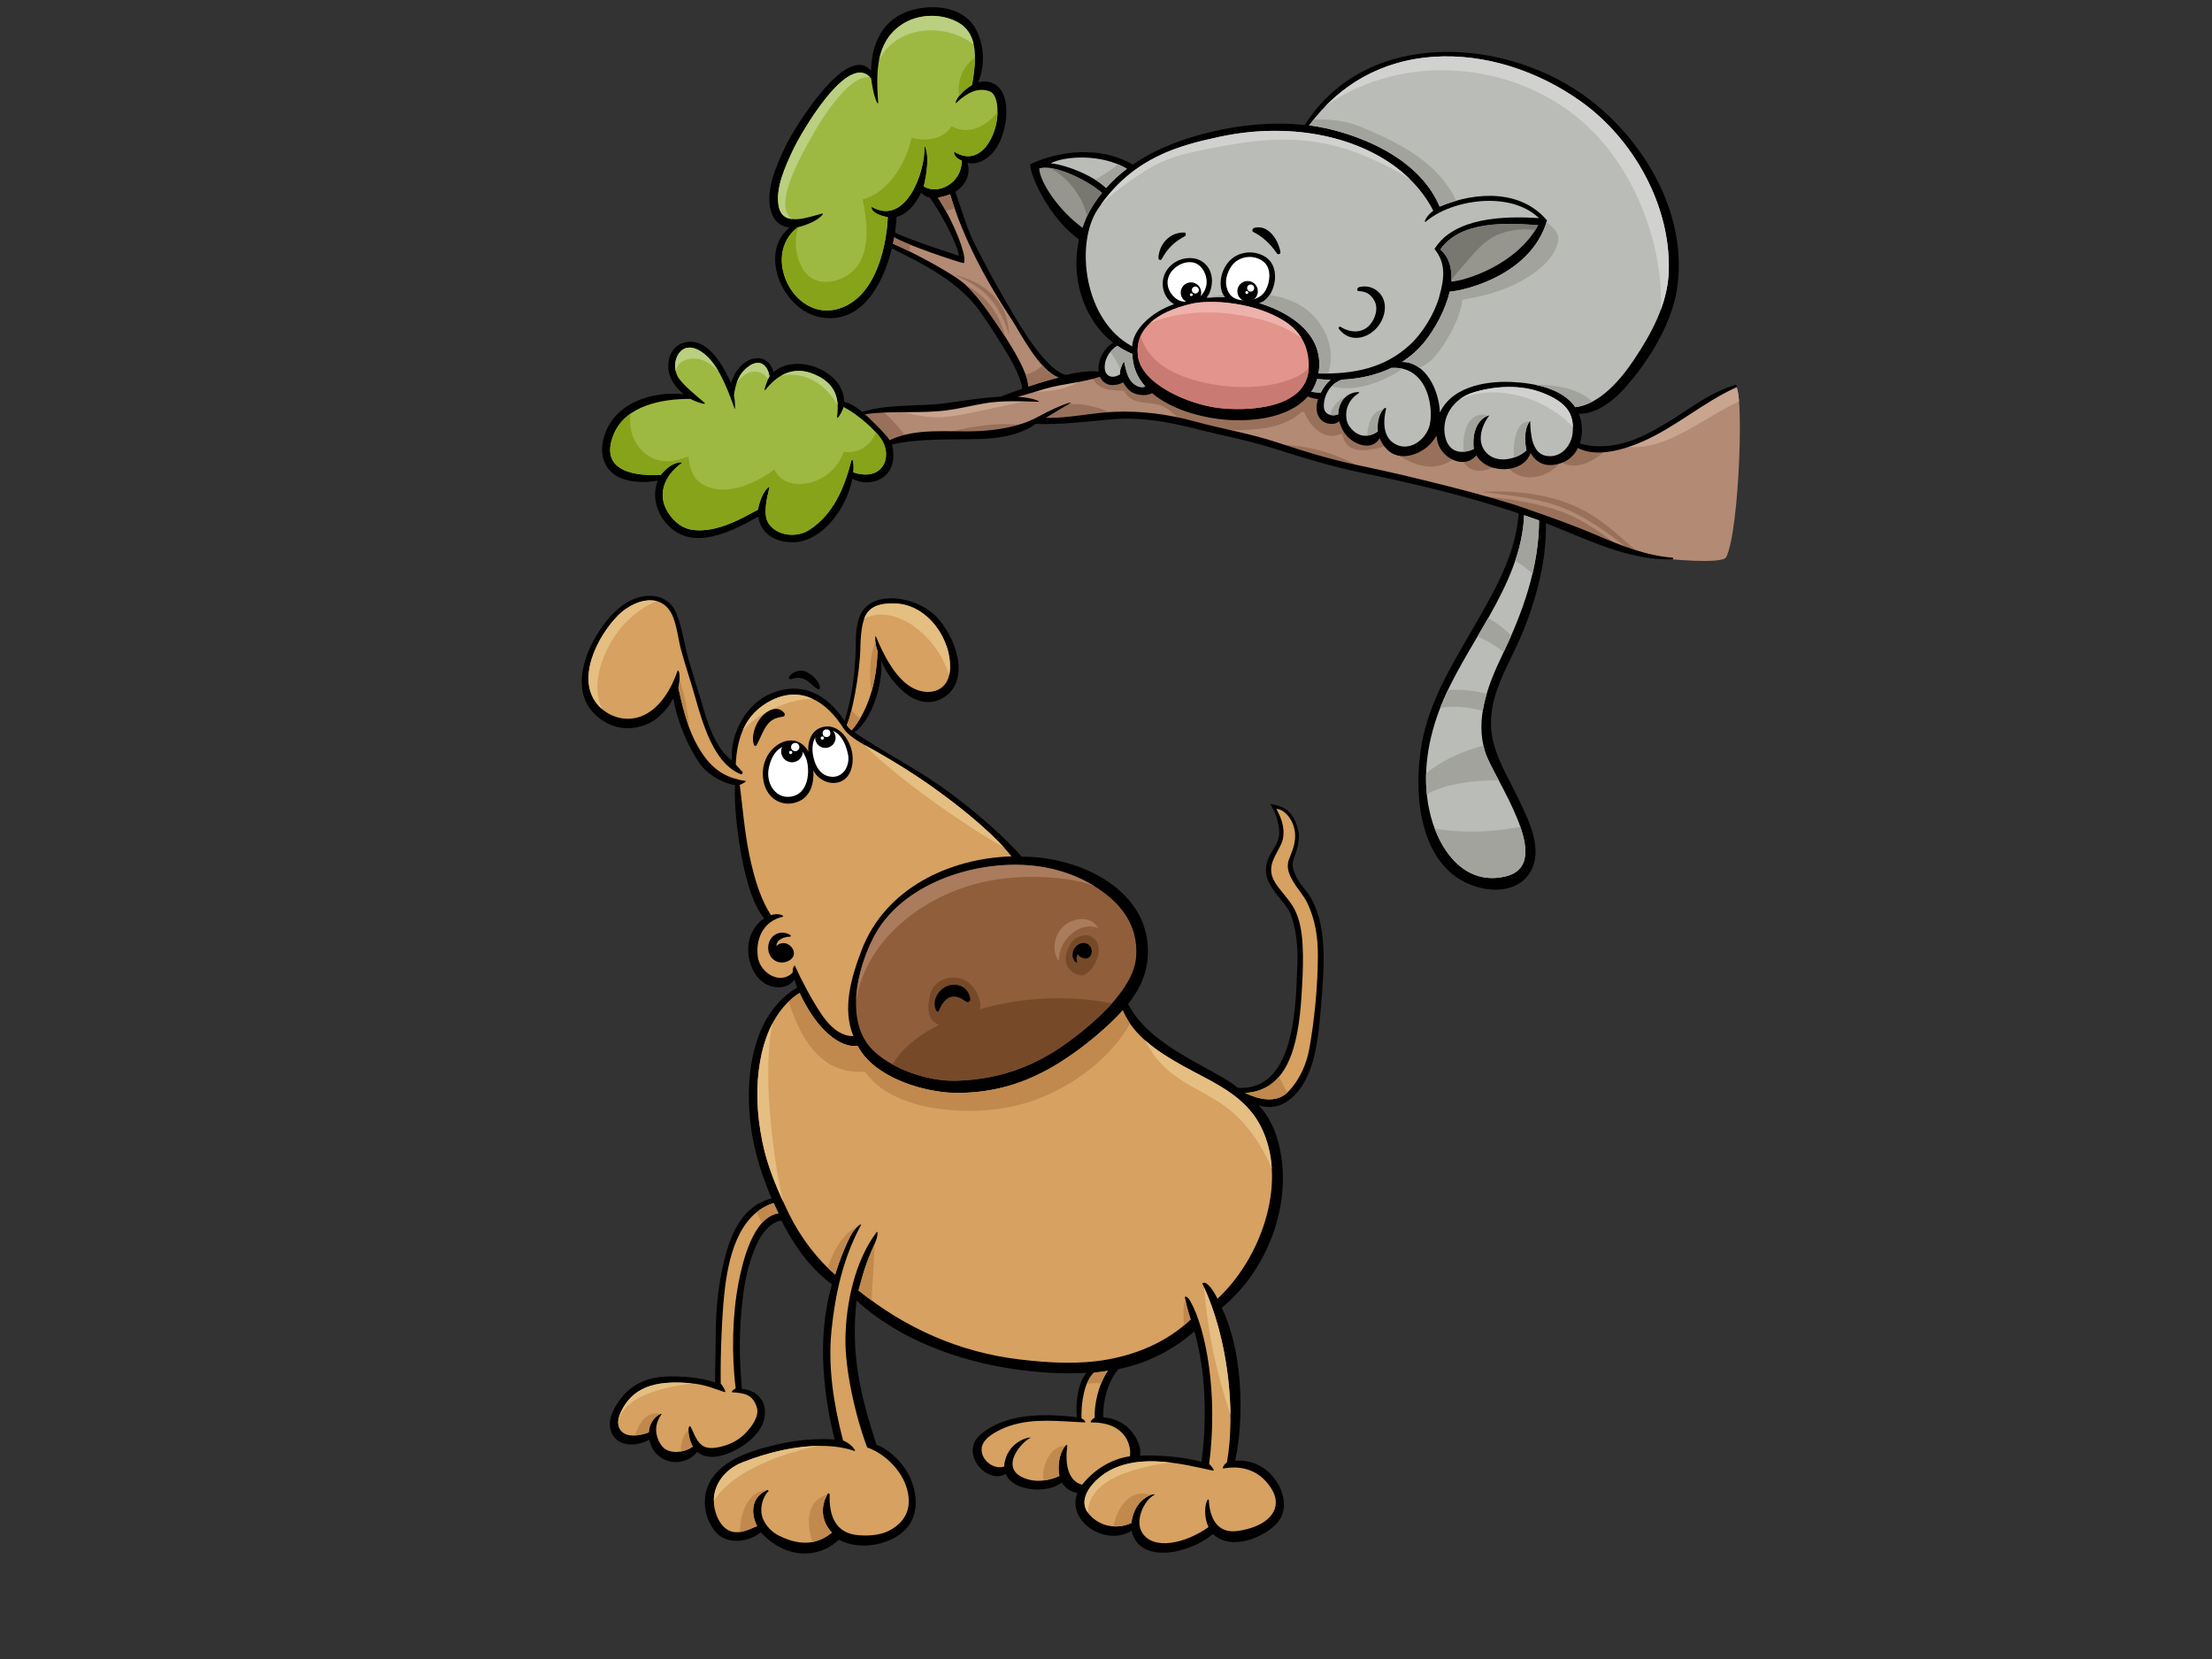 <?xml version="1.0" encoding="utf-8"?>
<!-- Generator: Adobe Illustrator 17.0.0, SVG Export Plug-In . SVG Version: 6.00 Build 0)  -->
<!DOCTYPE svg PUBLIC "-//W3C//DTD SVG 1.1//EN" "http://www.w3.org/Graphics/SVG/1.1/DTD/svg11.dtd">
<svg version="1.1" id="Layer_1" xmlns="http://www.w3.org/2000/svg" xmlns:xlink="http://www.w3.org/1999/xlink" x="0px" y="0px"
	 width="800px" height="600px" viewBox="0 0 800 600" enable-background="new 0 0 800 600" xml:space="preserve">
<rect x="0" y="0" width="800" height="600" fill="#333333" stroke="none"/>
<g>
	<path fill="#B38A73" d="M307.428,151.18c0.292-0.147,6.957-2.836,14.005-3.202c7.701-0.399,17.406-0.101,21.405-0.601
		c4.002-0.499,8.103-1.8,15.007-2.601c6.901-0.8,8.599-2.303,12.4-3.402c3.801-1.101,11.707-3.704,17.906-4.804
		c6.204-1.1,5.404-1.4,14.208-2c8.803-0.6,32.806-1.401,42.007-1.3c9.205,0.1,28.212,5.405,37.315,5.504
		c9.101,0.099,41.415,10.703,52.319,11.403c10.904,0.702,29.51,8.704,34.912,10.405c5.402,1.701,9.902,3.101,16.908,1.1
		c7-2,16.601-7.402,23.606-12.005c7-4.602,14.205-8.803,18.108-9.903c3.301-0.931,1.639,51.843-3.207,61.707
		c-1.372,2.792-22.677,0.594-24.344,0.308c-10.844-1.859-23.548-6.507-33.466-11.155c-9.526-4.466-17.97-7.129-31.605-10.848
		c-13.635-3.717-30.059-7.126-39.046-8.984c-8.986-1.86-37.187-10.847-49.582-13.636c-12.393-2.788-25.1-7.437-38.114-7.437
		c-13.014,0-32.847,2.169-32.847,2.169s-11.466,5.887-19.831,5.577c-8.368-0.31-15.806,0-22.621,0.31
		c-6.819,0.31-11.777,3.41-15.186,4.649C314.277,163.673,303.005,153.394,307.428,151.18z"/>
	<path fill="#C9A48F" d="M328.692,149.498c5.435,1.394,10.567,1.832,16.124,0.964c9.542-1.493,18.833-4.096,28.331-5.661
		c-2.915-0.859-6.688-0.684-9.366-0.772c-0.47-0.016-0.929-0.016-1.398-0.024c-1.239,0.293-2.699,0.558-4.537,0.77
		c-6.904,0.8-11.005,2.102-15.007,2.601c-3.643,0.456-12.013,0.25-19.297,0.511C325.283,148.445,327.007,149.066,328.692,149.498z"
		/>
	<path fill="#C9A48F" d="M628.956,145.177c-0.275-3.51-0.743-5.595-1.421-5.403c-3.903,1.1-11.109,5.302-18.108,9.903
		c-6.697,4.402-15.766,9.526-22.667,11.714C601.643,163.916,614.794,151.8,628.956,145.177z"/>
	<path fill="#C9A48F" d="M393.1,135.605c-1.247,0.247-2.591,0.549-4.949,0.966c-6.199,1.1-14.105,3.703-17.906,4.804
		c-0.387,0.111-0.751,0.23-1.105,0.348C377.699,141.775,387.15,141.747,393.1,135.605z"/>
	<path fill="#99715A" d="M318.638,148.241c-5.922,0.78-10.956,2.811-11.209,2.939c-4.423,2.214,6.849,12.493,10.258,11.254
		c2.539-0.923,5.941-2.875,10.326-3.94C325.353,154.689,322.241,151.225,318.638,148.241z"/>
	<path fill="#99715A" d="M384.648,146.707c-3.335,0.951-5.946,3.067-8.643,5.118c3.03-0.319,15.783-1.611,26.672-1.99
		c-1.845-0.927-3.74-1.73-5.702-2.337C393.037,146.286,388.706,145.555,384.648,146.707z"/>
	<path fill="#99715A" d="M568.913,160.581c-5.402-1.701-24.008-9.702-34.912-10.405c-10.904-0.7-43.218-11.304-52.319-11.403
		c-9.103-0.1-28.11-5.404-37.315-5.504c-9.202-0.1-33.204,0.7-42.007,1.3c-4.592,0.313-6.57,0.545-8.294,0.85
		c0.011,0.039,0.02,0.076,0.031,0.114c0.208,0.011,0.407,0.114,0.524,0.375c2.286,5.067,6.435,5.316,11.387,5.312
		c0.26,0,0.526,0.142,0.649,0.371c3.246,6.05,11.214,2.552,15.768,6.483c2.046,1.761,4.228,3.328,6.525,4.688
		c3.244,0.8,6.467,1.666,9.669,2.506c-0.183-0.53,0.198-1.23,0.858-0.983c5.031,1.881,11.186,1.326,16.458,0.725
		c5.501-0.626,10.483-2.225,14.737-5.881c0.455-0.389,1.041-0.209,1.252,0.331c1.878,4.787,7.085,9.999,12.606,7.575
		c0.404-0.177,1.005-0.073,1.102,0.447c1.384,7.449,10.183,5.386,15.659,3.879c-0.017-0.045-0.039-0.087-0.054-0.132
		c-0.323-0.915,1.128-1.304,1.446-0.399c1.268,3.602,6.93,6.24,10.424,7.269c5.26,1.551,9.924,0.245,14.063-3.254
		c0.436-0.369,1.072-0.235,1.253,0.331c2.289,7.035,9.757,5.747,14.613,2.226c0.167-0.123,0.389-0.13,0.59-0.065
		c0.277-0.063,0.585,0.019,0.774,0.334c4.549,7.458,14.658,5.787,19.717-0.151c0.224-0.263,0.628-0.264,0.906-0.118
		c5.148,2.66,11.354-0.376,16.061-4.821C576.565,162.977,572.996,161.867,568.913,160.581z"/>
	<path fill="#99715A" d="M353.435,154.2c-3.926,0.618-7.874,1.24-11.614,2.636c-0.58,0.218-1.161,0.438-1.739,0.659
		c4.793-0.157,9.9-0.225,15.412-0.02c5.05,0.188,11.216-1.882,15.323-3.553C365.103,153.044,359.245,153.285,353.435,154.2z"/>
	<path fill="#99715A" d="M575.298,186.048c-11.526-7.047-25.958-8.955-39.769-8.135c1.248,0.133,2.494,0.27,3.739,0.422
		c8.94,1.106,18.256,2.145,26.654,5.6c9.037,3.715,16.623,9.617,24.202,15.561c0.939,0.264,1.871,0.513,2.8,0.753
		C587.26,195.255,581.774,190.006,575.298,186.048z"/>
	<path fill="#99715A" d="M460.001,160.774c12.151,3.43,26.766,7.879,34.061,9.619c-1.364-0.856-2.742-1.686-4.155-2.459
		C480.573,162.834,470.426,160.729,460.001,160.774z"/>
	<path fill="#99715A" d="M563.264,184.54c-10.07-3.353-20.553-4.559-31.083-5.483c0.921,0.24,1.831,0.485,2.732,0.729
		c13.635,3.719,22.079,6.381,31.605,10.848c6.008,2.814,13.041,5.621,20.063,7.818C579.385,192.794,571.996,187.449,563.264,184.54z
		"/>
	<path d="M627.517,139.202c-9.946,3.123-16.399,8.796-25.258,14.062c-4.712,2.799-9.967,5.638-15.289,7.024
		c-4.916,1.281-10.74,1.651-15.597,0.082c1.146-3.422,0.995-7.406-0.362-10.709c3.25-0.059,5.835-0.825,9.289-2.981
		c4.223-2.634,7.583-6.447,10.662-10.298c6.998-8.746,13.668-20.286,15.478-31.45c4.228-26.069-10.56-52.507-30.831-68.39
		c-30.004-23.513-81.599-26.65-103.703,8.677c-13.046-1.408-26.753,0.255-39.703,4.01c-8.019,2.327-15.794,5.666-22.517,10.286
		c-14.424-8.306-31.152-3.133-37.15-0.043c0.277,4.626,6.817,19.213,17.703,27.148c-3.095,13.571,1.494,28.894,12.346,37.335
		c-3.488,2.137-5.7,6.354-5.234,10.433c-3.215-0.487-8.487,0.39-11.782,1.207c-8.434-2.016-19.245-22.314-22.791-28.333
		c-4.157-7.052-6.347-11.511-9.822-18.132c-3.001-5.713-5.033-12.843-7.428-19.769c3.737-2.401,5.638-6.303,4.361-10.468
		c0.535,0.122,1.103,0.197,1.744,0.186c2.387-0.037,4.5-1.151,6.255-2.711c3.951-3.504,5.676-9.478,6.041-14.564
		c0.295-4.122-0.567-9.898-4.887-11.729c-1.789-0.759-3.566-0.755-5.265-0.274c2.484-6.031,2.276-13.102-0.667-18.923
		c-3.691-7.295-12.403-9.074-19.78-7.996c-13.191,1.927-18.104,11.759-18.301,22.687c-8.823-10.475-27.948,21.147-30.666,26.79
		c-3.316,6.891-8.241,17.31-5.142,25.104c1.264,3.184,3.646,4.543,6.383,4.818c-11.467,9.151-2.563,29.85,10.963,32.428
		c14.765,2.812,22.765-11.523,26.002-24.885c11.802,5.943,24.327,12.061,32.147,23.207c3.449,4.914,6.624,10.019,9.745,15.143
		c3.226,5.283,5.343,10.778,5.237,12.458c-2.281,0.811-5.661,1.946-7.879,2.84c-6.629,0.301-13.324,1.467-19.663,2.32
		c-10.172,1.371-20.513,0.136-30.306,3.17c-1.966-1.633-4.08-2.997-6.581-3.693c0.079-11.058-17.295-17.972-25.526-10.655
		c-2.088-8.342-12.54-5.95-15.318,3.954c-2.888-6.379-8.051-15.568-15.359-14.945c-5.454,0.465-7.701,5.07-7.345,9.751
		c0.273,3.597,2.607,6.795,5.571,9.187c-11.996-1.229-26,3.449-29.115,16.44c-1.359,5.666,0.435,11.2,5.965,13.732
		c3.872,1.772,9.15,1.926,13.774,1.09c-2.109,5.178-0.778,11.643,3.845,16.311c9.13,9.218,22.884,2.079,32.467-3.278
		c0.725,5.389,5.321,9.302,12.511,9.256c10.633-0.073,19.533-12.367,21.532-23.028c5.983,3.601,17.357,0.28,14.333-12.337
		c10.518-2.323,21.179-1.645,31.902-1.98c5.516-0.172,13.937-1.014,20.042-5.461c9.165,0.324,17.949-0.779,27.061-1.626
		c10.646-0.99,20.659,0.823,30.925,3.427c9.604,2.437,19.245,4.214,28.702,7.244c10.442,3.352,20.739,6.444,31.491,8.677
		c19.294,4.007,37.9,8.403,56.527,14.638c-1.192,14.773-8.021,26.709-15.206,39.297c-6.916,12.103-14.633,24.187-18.42,37.735
		c-5.262,18.816-4.43,51.683,18.851,58.15c9.396,2.612,18.097-0.354,20.36-8.782c2.128-7.9-2.875-17.323-6.166-24.175
		c-4.87-10.149-10.616-18.22-9.221-30.093c0.94-8.009,4.91-15.513,8.357-22.676c3.62-7.518,6.362-15.08,8.441-23.17
		c1.925-7.493,2.963-15.046,2.866-22.756c14.752,5.796,29.782,13.559,45.731,13.1c0.348-0.009,0.37-0.586,0.023-0.614
		c-9.688-0.756-18.471-4.34-27.311-8.09c-8.647-3.667-14.365-5.698-26.343-9.897c-11.983-4.199-40.11-11.306-60.109-15.462
		c-9.964-2.069-19.536-5.034-29.186-8.223c-10.081-3.334-19.909-4.865-30.141-7.675c-9.218-2.531-19.266-3.839-28.832-3.399
		c-8.487,0.389-16.748,2.391-24.724,2.181c3.04-1.849,6.061-3.729,9.172-5.454c0.298-0.164-2.199-0.2-12.405,5.289
		c-6.142,3.303-14.042,4.602-20.934,4.95c-10.863,0.553-22.308-1.432-32.301,3.284c-1.612-2.555-7.881-8.449-8.922-9.374
		c9.692-1.397,19.723-0.162,29.465-1.399c4.559-0.58,9.04-1.724,13.566-2.508c6.606-1.144,13.223-0.765,19.874-0.608
		c0.456,0.011-1.507-1.39-7.688-1.812c3.35-0.841,6.654-1.93,9.939-2.888c6.384-1.864,13.579-2.231,19.8-4.346
		c0.649,1.527,2.106,2.713,3.75,2.955c1.245,0.185,3.335-0.076,4.636-0.959c0.662,1.225,1.541,2.323,2.536,3.156
		c1.731,1.452,5.703,2.086,7.948,0.769c6.38,5.411,15.923,8.308,23.887,9.344c10.282,1.334,25.24,0.236,32.43-8.152
		c1.11,0.571,2.472,0.834,3.701,0.956c-0.79,2.429-0.85,5.388,0.952,7.344c0.929,1.008,2.182,1.533,3.541,1.637
		c1.476,0.113,2.332-0.274,3.18-0.956c0.346,1.275,0.879,2.504,1.518,3.612c2.736,4.751,10.243,7.6,13.098,2.505
		c0.565,1.429,1.413,2.779,2.535,3.95c4.62,4.834,12.318,2.049,16.099-2.173c0.771-0.863,1.415-1.766,1.962-2.691
		c0.039,0.543,0.102,1.095,0.198,1.65c1.109,6.337,9.712,10.882,14.156,5.477c0.789,1.333,1.938,2.524,3.554,3.436
		c5.185,2.925,14.031,1.924,16.088-4.344c1.937,3.614,5.697,5.648,11.245,3.638c2.749-0.996,4.686-2.965,5.881-5.367
		c6.859,3.566,16.764,0.512,23.242-2.303c12.02-5.223,22.017-14.195,33.939-19.609C628.382,139.895,628.059,139.034,627.517,139.202
		z M346.794,92.544c-0.011-0.09-17.257-5.551-23.106-8.395c0.302-2.018,0.488-3.942,0.572-5.705c3.72-0.904,6.785-4.39,8.862-8.748
		c0.874,0.912,1.932,1.495,3.095,1.785C339.233,75.156,346.284,87.999,346.794,92.544z"/>
	<path d="M471.986,321.746c-3.307-3.925-4.134-6.61-4.442-8.366c-0.31-1.757,0.766-3.872,1.342-5.68
		c0.827-2.583,1.115-5.484,0.621-7.437c-1.253-4.939-3.375-8.647-10.088-9.491c1.72,2.817,2.429,4.752,3.067,8.259
		c0.639,3.506-0.362,5.643-2.675,9.343c-1.815,2.895-2.685,6.516-1.313,9.818c2.276,5.473,6.876,8.514,8.424,12.852
		c2.755,7.722,2.439,15.127,2.158,21.364c-0.54,11.983-1.105,42.524-21.513,40.992c-6.932-6.422-31.567-14.324-39.563-30.31
		c2.999-3.844,6.487-9.123,7.064-16.707c1.863-24.326-24.634-36.721-45.591-36.543c-3.706-4.551-15.453-15.827-29.556-25.689
		c-9.967-6.972-20.887-12.454-30.902-19.26c6.598-4.813,10.374-17.939,9.677-25.918c1.656,4.13,4.27,7.599,7.593,10.728
		c3.953,3.717,9.057,5.438,13.713,3.253c10.791-5.069,6.971-20.22-0.542-29.052c-6.377-7.494-20.685-10.381-26.65-4.029
		c-3.255,3.467-3.286,9.586-3.331,14.023c-0.094,9.201-1.472,18.98-4.011,26.822c-6.368-9.645-15.405-14.345-26.188-10.095
		c-9.496,3.741-15.383,14.931-14.57,24.434c-5.033-3.697-8.054-10.95-10.226-18.553c-1.523-5.334-4.834-15.241-6.151-20.631
		c-1.228-5.018-1.775-9.212-3.71-14.028c-2.213-5.503-7.612-7.367-13.303-5.878c-6.725,1.76-11.84,7.697-15.383,13.483
		c-6.599,10.779-9.274,24.877,3.282,31.893c4.959,2.769,10.701,2.587,15.726,0.112c3.563-1.754,6.789-5.405,8.598-8.938
		c1.114,7.742,5.19,17.399,9.586,23.719c2.186,3.138,7.147,6.785,12.723,7.723c-0.418,6.93,0.816,17.548,2.316,25.641
		c1.699,9.165,4.324,17.941,8.214,22.552c-5.539,3.678-7.483,11.202-4.163,18.463c3.347,7.331,11.934,8.279,15.127,3.649
		c0.256,0.982,0.59,1.946,0.968,2.896c-17.025,9.98-19.175,34.285-16.555,51.67c1.281,8.492,3.918,16.73,7.322,24.614
		c-12.321,3.072-15.985,16.316-18.056,26.411c-1.575,7.676-2.146,15.595-2.171,23.412c-0.022,6.302-0.347,14.8-0.192,16.753
		c-5.474-1.997-13.147-2.363-17.684-2.167c-7.137,0.31-12.958,2.917-17.117,8.842c-2.628,3.743-4.843,8.711-1.94,12.772
		c2.889,4.043,8.968,3.43,12.919,1.197c0.38,1.815,1.145,3.513,2.168,4.694c1.737,2.01,4.165,3.26,6.803,3.408
		c4.182,0.235,6.977-1.934,8.356-3.665c5.142,4.291,13.956-0.023,18.421-3.629c3.591-2.902,6.37-6.708,6.044-11.523
		c-0.307-4.518-4.15-7.397-8.275-7.588c-1.084-10.83-1.072-21.66,0.231-32.528c0.792-6.616,2.139-13.173,4.848-19.283
		c2.089-4.717,5.031-8.307,9.128-9.186c2.863,5.675,8.745,16.095,18.326,23.174c-5.972,20.526-2.489,42.146,0.958,56.073
		c-5.24-0.37-12.682-0.045-19.871,1.594c-8.635,1.967-18.941,4.767-24.246,12.113c-4.271,5.913-3.464,14.422,1.044,19.705
		c4.114,4.822,12.022,3.745,16.368,0.171c8.89,9.554,20.598,9.809,28.231,2.685c7.892,4.196,19.345,1.678,24.434-4.073
		c4.155-4.694,4.025-11.089,2.036-16.671c-2.54-7.135-8.781-12.217-12.852-13.615c-5.969-18.347-9.337-32.945-7.201-52.138
		c16.005,14.595,37.725,21.985,57.036,24.793c7.914,1.153,17.036,1.843,26.141,1.331c-3.581,4.157-3.945,12.225-3.473,16.064
		c-12.179-1.472-26.197-1.409-35.037,6.408c-7.499,6.633,2.531,18.088,9.266,14.082c2.731,6.555,15.378,7.12,20.296,3.116
		c1.201,1.996,3.399,3.543,5.67,3.74c-4.149,10.341,10.333,19.612,19.586,13.67c0.468,2.569,1.937,4.877,4.364,6.303
		c7.036,4.139,19.271-0.102,25.026-5.084c6.779,6.326,18.352,1.11,22.891-3.59c4.336-4.488,3.165-11.089-0.155-15.804
		c-3.544-5.03-8.64-7.521-14.721-7.126c2.324-9.296,4.404-35.969-4.803-55.314c15.648-12.86,24.492-34.766,21.536-54.538
		c-1.127-7.569-3.717-13.97-8.162-18.665c5.204,1.615,10.107,0.047,14.465-5.402c3.622-4.53,5.432-10.767,6.403-16.321
		c1.034-5.887,1.392-10.682,2.065-19.521C479.061,347.045,479.826,331.057,471.986,321.746z M399.032,512.614
		c-0.245-5.764,1.514-12.864,5.519-17.489c10.557-2.032,20.279-7.284,27.409-13.636c4.024,13.909,4.699,31.249,2.574,47.172
		c-7.079-1.85-15.094-2.445-22.236-2.214C413.239,522.528,408.921,513.22,399.032,512.614z"/>
	<path fill="#915E3B" d="M368.125,312.773c9.646,0.146,19.026,2.503,27.307,7.498c9.916,5.98,16.384,14.336,15.453,25.956
		c-0.926,11.621-15.442,24.095-25.59,31.352c-11.771,8.42-24.452,12.806-39.171,13.272c-9.862,0.31-22.025-3.613-29.531-10.182
		c-11.556-10.116-6.659-30.078-0.642-41.693C325.36,320.818,348.826,312.484,368.125,312.773z"/>
	<path fill="#AA7B5C" d="M354.925,319.147c16.326-3.844,34.993-1.473,40.827,1.395c0.206,0.102,0.412,0.216,0.618,0.32
		c-0.313-0.198-0.618-0.4-0.937-0.591c-8.281-4.995-17.66-7.352-27.307-7.498c-19.299-0.289-42.766,8.045-52.175,26.202
		c-3.192,6.158-6.066,14.662-6.342,22.801C313.478,339.075,334.521,323.952,354.925,319.147z"/>
	<path fill="#AA7B5C" d="M384.738,334.929c-3.931,3.464-4.259,9.521-1.757,12.664c-0.433-7.448,7.856-14.846,14.136-11.914
		C395.009,331.422,388.696,331.441,384.738,334.929z"/>
	<path fill="#764A29" d="M346.819,353.731c-5.109-0.944-9.45,1.673-10.503,6.303c-2.864,12.603,6.301,12.03,12.953,9.539
		c2.765-1.036,5.955-3.428,5.189-7.249C353.695,358.504,350.739,354.454,346.819,353.731z"/>
	<path fill="#764A29" d="M394.566,338.642c-1.888-1.052-5.586-0.165-7.257,2.484c-4.583,7.257,0.193,11.459,3.818,11.648
		C394.755,352.966,401.058,342.272,394.566,338.642z"/>
	<path fill="#764A29" d="M322.865,385.002c7.07,3.904,15.819,6.082,23.258,5.848c14.719-0.466,27.401-4.852,39.171-13.272
		c5.275-3.771,11.728-8.956,16.84-14.694C368.592,356.022,331.161,369.008,322.865,385.002z"/>
	<path fill="#D6A161" d="M311.164,234.322c0.066-3.444,0.256-6.867,1.253-10.182c1.624-5.396,6.819-6.057,11.613-5.857
		c11.648,0.49,20.379,13.292,19.511,24.239c-0.618,7.757-7.851,9.429-13.787,6.106c-6.08-3.402-10.503-12.399-12.992-18.527
		c-0.201-0.489-0.547,2.286,0.619,5.267c-0.469,16-6.045,24.945-9.372,28.751c-0.45-0.316-1.573-1.401-1.746-1.981
		C307.899,259.138,310.974,244.096,311.164,234.322z"/>
	<path fill="#E5BE82" d="M317.382,222.331c6.117-0.478,12.038,2.732,16.381,6.815c4.56,4.287,7.756,9.474,9.514,15.032
		c0.12-0.52,0.216-1.064,0.264-1.655c0.868-10.947-7.863-23.749-19.511-24.239c-4.69-0.197-9.752,0.445-11.492,5.522
		C313.965,223.003,315.571,222.472,317.382,222.331z"/>
	<path fill="#D6A161" d="M287.511,349.346c-0.21-0.455-0.905,0.633-0.814,2.354c-4.487,4.721-11.847,0.176-12.618-5.624
		c-0.948-7.119,2.476-13.025,8.91-14.49c1.085-0.246-1.267-1.605-4.163-0.609c-3.258-5.065-5.702-11.581-7.818-21.793
		c-1.761-8.498-2.381-16.856-3.466-25.353c0.666-0.164,2.63-1.278,2.145-1.353c-5.791-0.906-10.68-3.052-14.932-8.867
		c-5.149-7.049-7.303-15.118-9.403-24.825c1.015-4.412,0.037-7.139-0.334-6.072c-1.843,5.288-5.936,13.767-13.383,16.444
		c-5.323,1.914-11.194,0.247-15-3.774c-8.897-9.398-0.369-25.464,6.81-32.723c5.43-5.489,15.094-8.742,19.369-0.815
		c1.916,3.554,2.476,9.522,3.551,13.404c1.137,4.107,2.437,8.18,3.693,12.25c3.119,10.086,6.672,27.873,17.714,32.447
		c0.556,0.229,1.094-0.381,0.655-0.866c-0.805-0.889-1.579-1.748-2.33-2.603c0.423-9.926,3.557-18.521,12.937-23.203
		c10.751-5.366,19.883,0.423,25.954,10.031c2.256,3.575,8.398,6.461,12.125,8.59c6.779,3.873,13.392,7.958,19.763,12.476
		c12.504,8.868,23.502,18.319,28.934,25.338c-22.633,0.727-45.693,11.666-54.187,33.897c-3.768,9.865-7.094,21.106-2.996,31.13
		c-3.253,0-7.293-1.603-11.618-8.057C293.479,361.418,290.132,355.034,287.511,349.346z"/>
	<path fill="#E5BE82" d="M225.87,225.585c3.234-3.442,7.22-6.414,11.645-8.17c-4.608-1.244-10.34,1.473-14.072,5.244
		c-7.179,7.259-15.707,23.324-6.81,32.723c0.376,0.399,0.78,0.768,1.197,1.119C212.937,246.898,218.947,232.96,225.87,225.585z"/>
	<path fill="#E5BE82" d="M281.991,255.292c3.521-1.383,7.755-2.535,11.849-2.581c-4.405-2.01-9.401-2.136-14.808,0.562
		c-5.175,2.582-8.44,6.359-10.405,10.886C272.207,260.109,277.366,257.11,281.991,255.292z"/>
	<path fill="#E5BE82" d="M363.191,306.613c-5.944-6.568-15.57-14.619-26.317-22.242c-6.371-4.518-12.984-8.603-19.763-12.476
		c-1.314-0.753-2.932-1.6-4.57-2.536C325.346,282.245,349.102,298.537,363.191,306.613z"/>
	<path fill="#D6A161" d="M267.107,463.886c-2.264,11.664-2.569,26.077-1.036,38.283c-0.607,0.157-1.894,1.327-1.192,1.375
		c4.281,0.284,7.531,0.741,8.885,5.662c0.857,3.114-1.958,6.776-3.892,8.852c-2.995,3.216-6.913,4.953-11.194,5.543
		c-5.656,0.777-6.775-3.11-8.803-7.402c-0.799-1.691-1.798,2.181,0.685,6.982c-3.198,2.282-7.817,2.625-10.377,0.619
		c-1.271-0.997-5.2-6.44-0.976-12.258c0.623-0.861-4.218,0.97-4.568,6.503c-3.415,1.257-8.161,2.08-10.293-0.888
		c-2.164-3.009,0.636-7.835,2.482-10.229c3.478-4.514,8.628-6.33,14.132-6.781c3.375-0.278,6.765-0.134,10.121,0.262
		c4.154,0.489,7.079,1.767,10.887,3.035c1.027,0.341-0.655-2.384-1.313-3.034c-0.17-11.583,0.558-25.32,1.253-32.065
		c1.394-13.542,5.02-29.034,17.87-33.278c0.564,1.259,1.145,2.509,1.745,3.749C272.206,440.243,268.458,456.917,267.107,463.886z"/>
	<path fill="#E5BE82" d="M250.32,500.331c-3.108-0.327-6.239-0.441-9.359-0.185c-5.504,0.451-10.654,2.267-14.132,6.781
		c-1.477,1.915-3.556,5.383-3.226,8.237C224.298,505.607,238.507,501.779,250.32,500.331z"/>
	<path fill="#D6A161" d="M385.992,523.002c0.272-1.934-4.251,2.96-2.849,10.802c-4.01,1.804-9.108,2.713-13.777,0.274
		c-7.032-3.677-0.767-11.796,3.235-14.069c0.95-0.539-8.637,0.614-9.449,10.401c-4.893,1.618-11.021-4.875-6.65-9.726
		c2.034-2.26,5.998-4.116,8.798-5.036c8.707-2.866,17.96-1.58,26.938-1.215c0.662,0.026-0.059-1.032-1.112-1.451
		c-0.104-6.093,1.011-13.167,4.508-16.503c1.379-0.129,3.673-0.512,5.038-0.704c-3.582,5.131-4.99,12.728-4.74,17.015
		c-0.721,0.13-1.973,1.65-1.268,1.647c12.861-0.061,14.559,8.796,13.999,12.255c-6.591,0.884-12.71,4.7-16.888,9.77
		c-0.142,0.171-0.255,0.341-0.385,0.51C385.924,535.608,385.196,528.692,385.992,523.002z"/>
	<path fill="#D6A161" d="M456.595,408.668c9.086,19.955-0.939,46.849-16.27,61.046c-3.674-7.347-5.619-5.776-5.45-5.423
		c9.325,19.367,12.092,46.56,8.861,64.61c-0.776,0.464-2.149,2.362-1.084,2.17c1.059-0.194,9.295-1.86,15.16,4.642
		c2.838,3.147,4.826,7.187,2.724,11.106c-2.368,4.406-8.648,6.379-13.278,6.922c-7.308,0.856-9.715-5.186-10.043-10.888
		c-0.143-2.485-2.884,3.388-0.143,9.445c-8.416,5.977-19.986,8.521-24.028,1.965c-2.663-4.318,0.632-11.517,4.249-13.518
		c1.805-0.998-6.871-0.069-8.118,10.071c-4.951,2.255-10.969,1.53-15.022-2.856c-5.68-6.145,2.411-13.568,7.126-16.115
		c11.684-6.307,27.114-2.169,37.333,0.008c0.964,0.204-0.458-1.713-1.308-2.376c3.276-25.21-1.115-48.722-6.743-58.766
		c-1.24-2.213-2.095-1.891-2.022-1.48c0.476,2.696,1.247,5.342,2.065,7.979c-7.744,7.401-18.071,12.293-29.883,14.449
		c-10.44,1.905-21.49,1.247-31.966,0.002c-21.776-2.587-41.256-11.277-58.264-24.942c1.74-6.408,2.596-9.709,5.842-16.908
		c1.388-3.076,1.118-4.741,0.726-4.223c-7.906,10.438-11.128,25.857-11.297,38.595c-0.147,11.073,3.492,27.662,7.861,39.309
		c6.9,2.265,15.439,10.531,15.021,20.095c-0.202,4.658-3.24,8.108-7.243,10.081c-3.269,1.609-7.298,1.835-10.844,1.565
		c-8.497-0.65-10.72-7.059-10.517-14.704c0.011-0.348-0.492-0.637-0.706-0.27c-2.984,5.148-1.926,10.361,1.524,14.017
		c-6.268,5.148-12.756,4.256-19.125,1.126c-2.541-1.25-4.656-3.444-5.777-6.059c-1.548-3.607,0.057-8.372,1.922-9.969
		c0.227-0.198-0.179-0.599-0.467-0.468c-5.794,2.609-5.941,8.304-3.612,13.037c-2.585,1.028-4.875,2.354-7.845,2.195
		c-4.27-0.224-6.638-4.672-7.446-8.306c-1.766-7.948,3.432-14.385,9.988-16.956c17.188-6.74,31.823-7.25,40.618-4.097
		c0.58,0.208-0.85-2.429-4.223-3.838c-3.365-12.968-5.541-26.523-4.152-39.954c1.383-13.392,4.266-26.105,10.629-37.922
		c0.509-0.947-2.153,0.773-3.782,3.91c-1.205,2.315-3.455,7.227-5.535,13.997c-6.326-5.383-12.539-13.456-16.578-21.718
		c-4.131-8.453-7.919-17.182-9.769-26.398c-2.064-10.266-2.45-19.927-0.702-29.462c1.95-10.638,6.455-19.366,14.171-24.284
		c6.44,13.767,14.879,19.973,20.981,19.128c0.962,1.786,2.172,3.476,3.684,5.031c7.808,8.028,22.525,12.155,33.179,11.999
		c15.992-0.235,28.606-5.362,41.246-14.334c6.039-4.286,12.818-9.987,17.787-15.498c0.002-0.003,0.005-0.006,0.007-0.007
		c3.89,9.253,12.981,15.146,21.476,19.899C438.968,391.721,450.875,396.11,456.595,408.668z"/>
	<path fill="#E5BE82" d="M283.319,434.717c-1.759-7.289-2.984-14.7-3.829-22.007c-1.266-10.857-2.113-21.983-1.383-32.912
		c0.208-3.101,0.547-6.525,1.342-9.794c-2.075,3.926-3.54,8.449-4.446,13.391c-1.747,9.535-1.361,19.195,0.702,29.462
		C277.226,420.435,280.065,427.678,283.319,434.717z"/>
	<path fill="#E5BE82" d="M422.523,387.174c5.468,4.624,11.924,7.409,17.937,11.176c9.058,5.67,15.364,14.549,19.502,24.29
		c-0.293-4.854-1.367-9.58-3.366-13.971c-5.72-12.558-17.627-16.947-29.061-23.34c-4.606-2.578-9.386-5.498-13.418-9.101
		C416.233,380.35,418.941,384.147,422.523,387.174z"/>
	<path fill="#E5BE82" d="M282.337,526.689c4.183-1.473,9.146-2.955,14.228-3.769c-7.881,0.024-17.486,1.805-28.068,5.955
		c-5.691,2.231-10.347,7.374-10.33,13.888C263.374,534.724,273.995,529.63,282.337,526.689z"/>
	<path fill="#E5BE82" d="M406.536,532.9c5.315-1.975,11.115-3.318,16.934-3.924c-7.5-0.926-15.462-0.763-22.189,2.869
		c-4.503,2.432-12.074,9.308-7.805,15.271C393.39,540.015,399.9,535.37,406.536,532.9z"/>
	<path fill="#E5BE82" d="M445.002,511.561c-0.166-15.146-3.284-32.314-9.534-45.949C436.72,481.15,439.879,496.742,445.002,511.561z
		"/>
	<path fill="#D6A161" d="M473.536,379.282c-0.998,5.547-3.513,11.203-7.426,15.355c-4.356,4.626-10.692,3.062-15.827,0.645
		c15.299-0.817,19.261-16.618,20.411-34.954c0.578-9.241,1.293-21.229-1.289-28.561c-1.304-3.697-2.553-5.189-4.686-7.874
		c-3.09-3.887-6.334-7.13-4.422-12.393c1.117-3.067,3.16-5.627,3.653-7.952c0.972-4.611-0.993-8.425-2.312-11.026
		c3.124,0.187,7.148,4.747,6.736,10.634c-0.211,2.977-1.243,5.166-2.102,7.39c-0.693,1.805-0.67,3.379-0.067,5.16
		c1.471,4.384,5.14,7.416,6.968,11.621c2.429,5.578,3.51,11.286,3.462,18.695C476.563,356.887,475.395,368.951,473.536,379.282z"/>
	<path fill="#C1894D" d="M307.928,256.982c-0.605,2.437-1.192,4.293-1.664,5.156c0.173,0.581,1.295,1.665,1.746,1.981
		c0.9-1.027,1.965-2.447,3.046-4.265C310.034,258.879,308.977,257.929,307.928,256.982z"/>
	<path fill="#C1894D" d="M316.581,231.812c-2.019,5.531-2.353,12.036-1.388,18.3c1.166-4.046,2.016-8.922,2.189-14.744
		C316.867,234.056,316.647,232.783,316.581,231.812z"/>
	<path fill="#C1894D" d="M245.784,245.719c-0.04,0.884-0.166,1.915-0.432,3.065c1.134,5.238,2.301,9.989,3.928,14.37
		C248.754,257.235,247.655,251.386,245.784,245.719z"/>
	<path fill="#C1894D" d="M275.55,442.335c1.678-1.86,3.653-3.164,5.975-3.52c-0.599-1.24-1.181-2.49-1.745-3.749
		c-2.351,0.777-4.384,1.935-6.16,3.383C274.264,439.742,274.909,441.037,275.55,442.335z"/>
	<path fill="#C1894D" d="M229.663,519.167c1.692-0.095,3.467-0.566,4.978-1.122c0.268-4.219,3.139-6.28,4.215-6.641
		C234.189,510.03,230.815,514.858,229.663,519.167z"/>
	<path fill="#C1894D" d="M248.991,517.186c-2.165,2.078-2.891,4.845-2.695,7.754c1.501-0.268,2.993-0.855,4.266-1.76
		C249.297,520.737,248.937,518.539,248.991,517.186z"/>
	<path fill="#C1894D" d="M398.255,500.32c0.657-1.619,1.454-3.173,2.416-4.547c-1.365,0.193-3.66,0.575-5.038,0.704
		c-1.069,1.02-1.915,2.395-2.571,3.981C394.744,500.217,396.486,500.172,398.255,500.32z"/>
	<path fill="#C1894D" d="M385.191,523.047c-5.05-0.407-8.07,6.682-7.902,10.723c0.027,0.566,0.079,1.123,0.152,1.677
		c2.021-0.249,3.964-0.861,5.702-1.643C382.172,528.374,384.04,524.361,385.191,523.047z"/>
	<path fill="#C1894D" d="M305.602,387.049c1.726,0.402,3.493,0.66,5.273,0.616c0.638-0.015,1.761-0.389,2.22,0.238
		c2.09,2.847,4.737,5.248,7.783,7.046c6.102,3.6,13.123,5.469,20.126,6.268c14.253,1.625,28.471-0.189,41.291-6.867
		c10.662-5.55,20.411-13.673,26.404-24.147c-1.031-1.487-1.925-3.073-2.64-4.774c-0.002,0.002-0.005,0.005-0.007,0.007
		c-4.969,5.511-11.748,11.212-17.787,15.498c-12.64,8.972-25.254,14.1-41.246,14.334c-10.654,0.156-25.371-3.971-33.179-11.999
		c-1.513-1.555-2.722-3.244-3.684-5.031c-6.103,0.845-14.542-5.361-20.981-19.128c-1.407,0.897-2.703,1.923-3.898,3.061
		C288.522,372.728,294.38,384.444,305.602,387.049z"/>
	<path fill="#C1894D" d="M316.336,449.81c-3.246,7.2-4.102,10.5-5.842,16.908c1.551,1.245,3.132,2.436,4.724,3.599
		c0.298-6.859,0.86-13.715,1.149-20.58C316.354,449.763,316.348,449.785,316.336,449.81z"/>
	<path fill="#C1894D" d="M277.233,538.995c-6.873,0.334-9.711,8.783-9.529,15.055c2.171-0.298,4.043-1.291,6.097-2.108
		C271.497,547.262,271.627,541.644,277.233,538.995z"/>
	<path fill="#C1894D" d="M428.75,470.265c-0.847,1.176-0.718,3.496-0.721,4.706c-0.003,1.456,0.066,2.909,0.161,4.362
		c0.825-0.688,1.64-1.384,2.416-2.123C429.892,474.912,429.228,472.605,428.75,470.265z"/>
	<path fill="#C1894D" d="M416.269,540.665c-7.321-2.405-11.962,3.949-13.586,11.361c2.202,0.138,4.437-0.275,6.492-1.211
		C410.008,544.043,414.145,541.39,416.269,540.665z"/>
	<path fill="#C1894D" d="M299.208,540.501c-7.229,1.984-7.798,9.882-5.361,17.191c2.356-0.445,4.7-1.517,7.014-3.417
		C297.465,550.676,296.395,545.572,299.208,540.501z"/>
	<path fill="#C1894D" d="M307.587,446.975c0.761-1.463,1.741-2.611,2.524-3.332c-5.491,2.494-8.768,9.114-10.691,14.455
		c-0.04,0.113-0.079,0.228-0.119,0.341c0.911,0.892,1.829,1.75,2.75,2.532C304.132,454.202,306.383,449.29,307.587,446.975z"/>
	<path fill="#C1894D" d="M464.537,393.27c-0.687-1.268-1.326-2.573-1.937-3.894c-2.951,3.464-6.929,5.618-12.318,5.906
		c4.944,2.327,10.993,3.847,15.327-0.168C465.237,394.505,464.876,393.892,464.537,393.27z"/>
	<path fill="#BABCB8" d="M556.617,188.233c-0.051,17.264-6,33.493-13.365,48.825c-5.168,10.757-9.883,22.967-6.122,34.958
		c2.951,9.421,25.861,40.505,7.438,44.934c-14.744,3.545-23.769-9.166-27.071-21.583c-3.401-12.788-1.578-26.179,3.004-38.407
		c8.866-23.654,29.588-44.454,30.724-70.628C552.051,186.615,555.645,187.868,556.617,188.233z"/>
	<path fill="#9EB942" d="M318.703,158.758c4.41,6.545,0.377,15.615-10.11,12.055c0.419-2.989-0.285-5.824-0.739-4.059
		c-2.498,9.76-6.552,19.431-15.34,24.995c-4.36,2.759-11.445,2.186-14.538-2.424c-2.19-3.262-0.513-9.594,0.313-13.066
		c0.198-0.834-2.895,1.345-4.157,8.059c-4.905,2.602-14.607,8.543-23.587,7.327c-4.356-0.589-7.769-3.829-9.662-7.603
		c-3.16-6.286,0.193-12.795,5.806-16.628c0.58-0.399-3.66-0.851-7.688,4.321c-8.059,0.495-22.983-0.679-16.929-14.915
		c4.38-10.294,17.682-12.618,27.645-12.551c1.455,0.88,6.533,2.654,4.889,1.232c-2.837-2.449-6.468-5.32-8.81-8.273
		c-3.907-4.925-0.44-14.333,6.673-10.703c6.314,3.224,9.949,12.088,13.223,21.28c0.236,0.658,0.251-2.393-0.252-4.784
		c0.547-4.235,1.72-7.97,5.415-10.579c3.967-2.802,6.8-0.377,7.429,3.652c-0.661,1.021-2.539,6.288-1.376,4.807
		c5.157-6.571,11.055-7.91,16.488-5.942c8.688,3.149,10.219,8.922,9.375,15.485c-0.309,2.396,2.118-2.19,2.32-3.269
		C310.396,149.945,316.454,155.418,318.703,158.758z"/>
	<path fill="#9EB942" d="M321.098,78.561c-0.607,12.212-5.161,30.15-18.853,33.362c-8.627,2.024-16.101-4.423-18.573-12.191
		c-2.13-6.7-0.595-13.37,4.798-17.517c7.831-2.022,9.679-5.169,8.996-5.001c-4.895,1.195-14.172,5.055-15.775-2.317
		c-1.456-6.705,2.408-14.862,5.152-20.749c2.383-5.124,19.998-36.299,28.236-25.72c0.863,7.066,2.625,10.214,2.514,8.557
		c-0.685-10.204-1.091-21.473,8.296-27.942c5.924-4.081,14.348-4.365,20.562-0.958c8.103,4.44,6.323,15.204,5.112,22.616
		c-5.781,3.656-6.313,7.053-5.781,6.553c4.155-3.902,7.716-5.55,11.767-4.369c3.152,0.919,3.282,5.981,3.182,8.53
		c-0.29,7.617-6.024,19.213-15.399,13.588c-0.585-0.35-0.56,1.895,2.456,3.066c0.26,7.896-8.427,12.68-13.691,9.33
		c2.745-11.509,0.196-15.233,0.227-14.525c0.407,9.107-6.63,28.935-18.956,22C315.015,74.678,314.557,77.296,321.098,78.561z"/>
	<path fill="#BACF7F" d="M246.931,130.64c2.78-1.461,6.105-1.234,8.814,0.357c1.469,0.864,2.829,1.96,4.057,3.218
		c-2.018-3.429-4.379-6.18-7.332-7.688c-5.852-2.988-9.234,2.854-8.071,7.761C244.763,132.762,245.501,131.391,246.931,130.64z"/>
	<path fill="#BACF7F" d="M277.557,136.729c0.134,0.158,0.179,0.332,0.177,0.498c0.212-0.497,0.408-0.913,0.549-1.131
		c-0.628-4.029-3.462-6.455-7.429-3.652c-2.347,1.658-3.671,3.771-4.468,6.175C268.989,134.689,273.839,132.348,277.557,136.729z"/>
	<path fill="#BACF7F" d="M294.001,137.52c3.945,2.096,6.754,5.293,8.937,8.971c-0.272-4.883-2.652-9.034-9.542-11.53
		c-3.535-1.28-7.269-1.148-10.865,0.904C286.346,135.038,290.598,135.712,294.001,137.52z"/>
	<path fill="#BACF7F" d="M352.129,16.033c-0.725-3.261-2.368-6.136-5.677-7.947c-6.214-3.408-14.638-3.123-20.562,0.958
		c-4.772,3.289-7.007,7.821-7.967,12.817C323.901,9.452,341.218,7.801,352.129,16.033z"/>
	<path fill="#BACF7F" d="M286.544,79.227c-7.099-4.35,2.613-21.8,5.408-26.879c3.567-6.476,7.44-13.099,12.495-18.547
		c2.536-2.735,6.178-6.25,10.121-5.932c-8.433-8.754-25.388,21.26-27.725,26.28c-2.744,5.887-6.607,14.045-5.152,20.749
		C282.334,77.851,284.215,78.985,286.544,79.227z"/>
	<path fill="#87A31A" d="M318.703,158.758c-0.479-0.713-1.144-1.53-1.931-2.392c-0.067,0.176-0.128,0.355-0.205,0.529
		c-2.154,4.912-6.842,7.186-11.434,6.527c-2.174,6.306-8.018,11.112-14.926,11.596c-5.144,0.36-8.522-1.816-10.142-5.244
		c-5.05,3.771-10.793,6.544-16.411,7.176c-4.845,0.543-10.861-0.847-13.15-5.704c-0.918-1.949-1.41-4.07-1.481-6.202
		c-4.711,1.924-9.689,2.657-13.942,0.153c-5.698-3.357-7.922-9.676-6.958-15.644c-2.598,1.808-4.733,4.17-6.05,7.267
		c-6.053,14.235,8.87,15.41,16.929,14.915c4.028-5.171,8.268-4.719,7.688-4.321c-5.613,3.832-8.967,10.342-5.806,16.628
		c1.893,3.773,5.306,7.014,9.662,7.603c8.98,1.215,18.682-4.725,23.587-7.327c1.262-6.714,4.355-8.893,4.157-8.059
		c-0.826,3.472-2.503,9.804-0.313,13.066c3.093,4.61,10.178,5.184,14.538,2.424c8.788-5.564,12.842-15.235,15.34-24.995
		c0.454-1.765,1.158,1.07,0.739,4.059C319.08,174.373,323.112,165.303,318.703,158.758z"/>
	<path fill="#87A31A" d="M346.876,34.741c0.901-1.148,2.367-2.571,4.687-4.039c0.484-2.966,1.052-6.469,1.049-9.888
		C348.436,23.686,346.038,29.055,346.876,34.741z"/>
	<path fill="#87A31A" d="M356.496,44.609c-4.331,2.935-8.711,3.071-12.344,1.029c-2.747,4.636-8.971,5.651-14.451,4.216
		c-2.192,9.734-8.743,19.98-17.705,22.265c1.938,9.617,3.018,21.479-5.023,27.13c-5.085,3.574-12.863,4.195-16.483-1.752
		c-2.741-4.498-3.407-10.266-1.876-15.32c-0.049,0.013-0.095,0.026-0.145,0.039c-5.393,4.147-6.927,10.817-4.798,17.517
		c2.472,7.768,9.946,14.215,18.573,12.191c13.692-3.212,18.246-21.15,18.853-33.362c-6.542-1.265-6.083-3.883-5.73-3.686
		c12.327,6.935,19.363-12.893,18.956-22c-0.031-0.708,2.518,3.015-0.227,14.525c5.264,3.35,13.951-1.435,13.691-9.33
		c-3.015-1.171-3.04-3.416-2.456-3.066c9.375,5.625,15.109-5.971,15.399-13.588c0.01-0.265,0.018-0.565,0.02-0.878
		C359.568,42.101,358.152,43.489,356.496,44.609z"/>
	<path fill="#B38A73" d="M371.884,139.785c0.026-6.61-11.175-22.267-13.265-25.341c-2.493-3.668-6.214-8.526-9.529-11.545
		c-4.272-3.893-18.798-11.625-26.136-14.753c0.165-0.771,0.317-1.536,0.454-2.288c4.551,2.754,23.001,8.941,25.142,9.319
		c1.439-1.686-3.022-13.976-9.317-23.672c1.064-0.245,3.371-0.73,4.386-1.261c4.705,16.032,13.326,31.854,22.453,45.608
		c2.617,3.943,9.768,18.251,16.822,20.682C379.229,137.48,375.54,138.571,371.884,139.785z"/>
	<path fill="#99715A" d="M329.131,88.494c-2.48-1.001-4.559-1.932-5.724-2.636c-0.137,0.753-0.288,1.518-0.454,2.288
		c1.685,0.716,3.755,1.685,5.988,2.786C329.027,90.123,329.093,89.311,329.131,88.494z"/>
	<path fill="#99715A" d="M357.167,109.231c-2.362-2.696-5.059-4.621-7.938-6.198c3.279,3.026,6.932,7.793,9.391,11.412
		c0.769,1.13,2.769,3.967,4.989,7.423C362.481,117.21,360.291,112.798,357.167,109.231z"/>
	<path fill="#99715A" d="M361.972,110.432c-3.953-6.461-10.261-9.389-17.115-11.14c5.642,2.451,10.931,5.214,14.824,10.732
		c2.429,3.445,4.215,7.242,5.251,11.222C364.823,117.438,363.983,113.714,361.972,110.432z"/>
	<path fill="#99715A" d="M377.085,132.203c-1.95,1.641-3.997,2.716-6.151,3.29c0.598,1.636,0.955,3.112,0.95,4.293
		c3.656-1.214,7.345-2.306,11.01-3.251C380.932,135.857,378.964,134.242,377.085,132.203z"/>
	<path fill="#99715A" d="M345.252,75.331c-0.585-1.691-1.133-3.387-1.634-5.087c-1.015,0.532-3.322,1.016-4.386,1.261
		c0.995,1.534,1.938,3.135,2.828,4.747C343.146,76.022,344.208,75.711,345.252,75.331z"/>
	<path fill="#BABCB8" d="M407.559,61.028c-2.741,2.074-5.272,4.386-7.54,6.958c-4.155-4.074-13.492-8.208-20.047-8.926
		C385.139,56.375,398.36,55.547,407.559,61.028z"/>
	<path fill="#96968F" d="M391.542,82.404c-8.597-6.202-15.495-16.527-15.701-21.485c4.338-1.652,16.237,3.314,22.713,8.84
		C395.564,73.506,393.194,77.239,391.542,82.404z"/>
	<path fill="#787870" d="M391.804,74.009c0.581,1.367,1.029,2.778,1.375,4.211c1.459-3.152,3.261-5.809,5.376-8.461
		c-5.175-4.418-13.811-8.466-19.283-9.074C384.913,63.015,389.696,69.032,391.804,74.009z"/>
	<path fill="#BABCB8" d="M397.021,75.667c12.593-18.826,29.649-23.048,43.628-26.099c33.891-7.401,66.223,4.025,77.717,26.632
		c-2.536,1.804-3.933,5.011-2.449,3.757c9.081-7.676,30.153-11.187,40.687-1.065c-12.372-0.838-30.739-0.345-37.804,11.155
		c4.002,4.931,3.783,10.033,1.67,17.454c-1.729,6.063-6.023,13.045-10.611,17.252c-8.994,8.247-19.997,10.646-33.007,10.308
		c2.357-13.643-9.61-21.859-21.48-25.441c5.273-0.968,8.908-12.915,1.896-16.941c-4.432-2.544-10.595-1.647-13.765,3.116
		c-2.503,3.767-2.734,8.821-0.535,11.725c-2.062-0.069-4.305-0.025-6.649,0.178c1.474-1.644,2.12-4.506,1.991-6.708
		c-0.257-4.392-3.439-7.593-7.79-7.662c-5.73-0.091-10.42,4.501-10,9.999c0.203,2.656,1.713,5.404,4.114,6.693
		c-7.683,2.559-15.017,9.02-15.149,15.253C391.967,116.011,388.747,88.031,397.021,75.667z"/>
	<path fill="#D1D2D0" d="M412.407,62.903c6.056-4.191,12.767-6.661,19.953-8.131c7.196-1.47,14.5-2.964,21.809-3.737
		c14.603-1.548,27.969,0.124,41.35,6.186c4.458,2.021,9.86,4.445,14.49,7.675c-15.109-14.87-41.714-21.366-69.36-15.328
		c-13.563,2.962-30.021,7.024-42.493,24.456C402.508,69.633,407.957,65.988,412.407,62.903z"/>
	<path fill="#96968F" d="M520.919,90.197c7.258-10.339,23.617-9.668,35.391-8.749c-7.97,14.592-26.77,20.17-31.445,20.403
		C525.241,97.391,524.256,93.21,520.919,90.197z"/>
	<path fill="#787870" d="M524.893,101.26c1.499-2.111,3.396-4.041,4.951-5.92c3.436-4.145,7.302-8.71,12.471-10.717
		c4.027-1.562,8.551-2.002,12.957-1.43c0.364-0.57,0.713-1.147,1.039-1.745c-11.774-0.92-28.133-1.59-35.391,8.749
		C524.109,93.076,525.134,97.024,524.893,101.26z"/>
	<path fill="#FFFFFF" d="M447.527,108.261c-2.597-0.779-3.584-2.674-4.015-4.963c-0.441-2.359,0.464-4.899,1.729-6.851
		c2.576-3.976,8.558-4.742,12.051-1.499c2.584,2.393,2.039,7.088,0.494,9.936C455.559,108.993,450.124,109.038,447.527,108.261z"/>
	<path fill="#FFFFFF" d="M432.777,108.109c-2,1.06-4.987,1.579-7.14,0.102c-2.057-1.41-3.399-3.691-3.38-6.041
		c0.041-4.341,4.821-7.9,8.953-7.287c2.978,0.442,4.821,3.421,5.14,6.178C436.751,104.495,434.78,107.049,432.777,108.109z"/>
	<path fill="#BABCB8" d="M410.428,139.112c-2.726-1.858-3.149-5.385-3.893-8.309c-0.095-0.382-1.734,2.961-1.416,4.56
		c-3.426,2.117-5.272,0.031-5.503-1.519c-0.517-3.482,1.428-6.883,4.462-8.792c1.691,1.151,3.506,2.146,5.46,2.955
		c0.068,4.704,1.854,8.605,4.684,11.796C412.91,140.273,411.53,139.863,410.428,139.112z"/>
	<path fill="#E3948C" d="M440.361,147.495c-10.522-1.345-27.667-8.552-28.82-18.892c-1.148-10.341,7.606-15.868,18.98-18.653
		c7.471-1.827,23.308-0.559,33.888,6.105c7.013,4.415,9.17,10.804,8.903,17.082C472.689,147.997,450.933,148.851,440.361,147.495z"
		/>
	<path fill="#EDB2AB" d="M445.391,113.544c9.915,1.239,18.456,3.763,25.284,8.688c-1.411-2.289-3.437-4.396-6.267-6.178
		c-10.58-6.664-26.417-7.932-33.888-6.105c-5.875,1.438-11.035,3.618-14.508,6.804C424.827,113.426,434.389,112.169,445.391,113.544
		z"/>
	<path fill="#C97A73" d="M437.833,138.856c-14.366-2.717-22.712-8.542-25.31-17.341c-0.901,2.068-1.276,4.413-0.982,7.088
		c1.153,10.34,18.298,17.547,28.82,18.892c10.567,1.355,32.3,0.502,32.947-14.335C468.506,138.469,453.702,141.857,437.833,138.856z
		"/>
	<path fill="#BABCB8" d="M477.617,142.007c-1.08,0.025-2.248-0.207-3.381-0.291c0.911-1.375,1.639-2.914,2.138-4.64
		c1.601,0.153,3.208,0.241,4.809,0.277c-1.461,1.303-2.632,2.917-3.523,4.665C477.642,142.016,477.634,142.007,477.617,142.007z"/>
	<path fill="#BABCB8" d="M516.797,154.642c-1.851,5.185-8.012,9.121-13.069,5.411c-3.671-2.694-3.404-8.155-2.498-11.991
		c0.446-1.884-3.581,1.232-2.928,7.984c-4.16,2.857-8.016,1.601-10.519-2.207c-1.201-1.823-2.208-8.052,3.716-11.722
		c1.112-0.692-7.224-0.875-7.532,7.749c-2.159,0.856-4.43,0.105-5.015-1.74c-0.593-1.871,0.13-8.572,6.314-10.817
		c6.29-0.281,12.428-1.594,17.944-4.253C516.996,132.153,518.773,149.11,516.797,154.642z"/>
	<path fill="#BABCB8" d="M568.806,156.206c-0.369,5.105-4.427,9.72-9.819,8.62c-5.119-1.043-5.443-8.443-5.581-12.467
		c-0.013-0.361-2.912,2.906-1.355,10.439c-2.337,2.727-10.906,5.842-15.103,0.198c-2.876-3.872-0.871-9.417,1.594-12.637
		c0.285-0.374-6.619,1.142-5.559,12.063c-5.997,2.584-9.37-0.143-10.315-4.483c-1.484-6.839,2.694-13.745,10.297-16.047
		c7.606-2.303,17.268-2.987,25.451,0.388C566.594,145.657,569.28,149.56,568.806,156.206z"/>
	<path fill="#D1D2D0" d="M568.845,154.51c-0.092-5.631-2.976-9.152-10.43-12.23c-8.182-3.375-17.845-2.691-25.451-0.388
		c-1.981,0.599-3.724,1.516-5.199,2.657C540.338,138.338,558.952,143.58,568.845,154.51z"/>
	<path fill="#BABCB8" d="M569.732,147.264c-4.72-6.914-15.076-8.705-22.731-9.103c-7.505-0.39-21.305,0.744-26.239,11.002
		c-0.318-8.128-5.193-18.309-13.696-18.261c3.098-1.992,5.937-4.49,8.396-7.585c3.215-4.045,7.253-10.971,8.821-17.797
		c7.074-0.694,29.843-6.795,35.217-25.8c-9.228-10.947-25.205-10.744-38.822-5.006c-6.133-14.273-20.854-22.526-35.703-26.929
		c-3.841-1.14-7.677-1.939-11.506-2.465c10.863-14.702,26.187-23.462,44.82-24.765c18.928-1.325,38.165,5.223,53.469,16.142
		c19.11,13.635,32.575,37.841,31.763,61.507c-0.41,11.87-6.329,22.607-12.8,32.235C586.16,137.228,578.627,146.207,569.732,147.264z
		"/>
	<path fill="#D1D2D0" d="M571.757,36.697c-15.304-10.919-34.54-17.467-53.469-16.142c-15.554,1.086-28.784,7.385-39.053,17.976
		c2.391-1.74,4.897-3.328,7.519-4.71c26.15-13.806,59.898-10.279,83.02,8.082c13.502,10.722,22.514,26.127,27.341,42.567
		c2.665,9.07,3.913,18.385,3.519,27.581c1.644-4.433,2.719-9.045,2.886-13.847C604.333,74.538,590.867,50.332,571.757,36.697z"/>
	<path fill="#A3A39E" d="M554.244,207.48c1.477-6.272,2.355-12.686,2.373-19.247c-0.972-0.366-4.565-1.618-5.392-1.9
		c-0.249,5.736-1.438,11.211-3.238,16.517C550.189,204.13,552.285,205.674,554.244,207.48z"/>
	<path fill="#A3A39E" d="M543.822,235.849c0.949-2.007,1.878-4.027,2.765-6.065c-2.54-2.453-5.356-4.588-8.365-6.259
		c-1.263,2.225-2.559,4.438-3.86,6.649C537.759,231.607,540.958,233.609,543.822,235.849z"/>
	<path fill="#A3A39E" d="M533.67,256.468c0.858,0.179,1.738,0.386,2.614,0.607c0.338-2.078,0.807-4.144,1.413-6.184
		c-4.462-1.123-9.335-1.717-14.037-1.291c-1.005,2.11-1.925,4.243-2.765,6.391C525.091,255.306,529.6,255.62,533.67,256.468z"/>
	<path fill="#A3A39E" d="M544.408,299.919c-8.353,1.127-17.114,1.204-25.533-0.257c4.094,10.845,12.655,20.422,25.692,17.288
		c8.342-2.006,8.208-9.474,5.292-17.923C548.046,299.374,546.225,299.672,544.408,299.919z"/>
	<path fill="#A3A39E" d="M539.189,282.254c0.927-0.027,1.878-0.042,2.839-0.05c-2.23-4.228-4.17-7.867-4.898-10.187
		c-0.245-0.778-0.441-1.561-0.616-2.341c-1.013,0.257-2.019,0.531-3.002,0.841c-6.245,1.958-12.548,4.928-17.726,9.139
		c-0.084,2.535-0.005,5.074,0.25,7.603C522.899,283.412,532.044,282.463,539.189,282.254z"/>
	<path fill="#A3A39E" d="M396.04,64.965c1.57,0.974,2.935,2,3.979,3.021c2.268-2.572,4.799-4.884,7.54-6.958
		c-1.016-0.605-2.085-1.12-3.184-1.576C401.768,61.521,398.993,63.37,396.04,64.965z"/>
	<path fill="#A3A39E" d="M476.851,135.061c1.186,0.031,2.35,0.03,3.5,0.013c1.792-5.253,1.077-11.225-1.91-16.319
		c-4.364-7.438-11.338-10.923-19.281-12.059c-1.018,1.538-2.335,2.657-3.788,2.923C467.241,113.202,479.208,121.418,476.851,135.061
		z"/>
	<path fill="#A3A39E" d="M436.606,107.68c2.233-0.18,4.383-0.227,6.361-0.161c-0.189-0.249-0.334-0.534-0.488-0.809
		C440.504,106.932,438.545,107.247,436.606,107.68z"/>
	<path fill="#A3A39E" d="M409.537,128.006c-1.953-0.809-3.768-1.804-5.46-2.955c-0.94,0.593-1.761,1.342-2.451,2.181
		c1.317,2.034,2.568,4.128,3.659,6.295c0.384-1.485,1.184-2.989,1.248-2.724c0.745,2.924,1.168,6.451,3.893,8.309
		c1.102,0.751,2.482,1.161,3.793,0.691C411.391,136.612,409.604,132.71,409.537,128.006z"/>
	<path fill="#A3A39E" d="M477.617,142.007c-1.08,0.025-2.248-0.207-3.381-0.291c0.911-1.375,1.639-2.914,2.138-4.64
		c1.601,0.153,3.208,0.241,4.809,0.277c-1.461,1.303-2.632,2.917-3.523,4.665C477.642,142.016,477.634,142.007,477.617,142.007z"/>
	<path fill="#A3A39E" d="M507.287,133.369c-1.229-0.288-2.578-0.413-4.078-0.313c-5.516,2.658-11.654,3.972-17.944,4.253
		c-1.571,0.57-2.785,1.428-3.719,2.419C489.922,141.921,499.606,138.474,507.287,133.369z"/>
	<path fill="#A3A39E" d="M481.028,150.045c0.879,0.259,1.917,0.225,2.938-0.18c0.117-3.263,1.383-5.261,2.851-6.452
		C483.862,144.463,481.891,147.019,481.028,150.045z"/>
	<path fill="#A3A39E" d="M500.246,148.073c-4.071,0.572-5.532,4.894-5.773,9.498c1.224-0.131,2.512-0.618,3.827-1.525
		C497.903,151.933,499.24,149.178,500.246,148.073z"/>
	<path fill="#A3A39E" d="M537.828,150.479c-0.089-0.133-0.16-0.268-0.262-0.4c-6.858-1.139-8.833,6.639-8.233,13.311
		c1.089-0.085,2.297-0.386,3.65-0.968C532.156,153.915,536.152,151.126,537.828,150.479z"/>
	<path fill="#A3A39E" d="M553.27,152.408c-4.766-0.284-6.189,6.995-5.733,13.071c1.986-0.653,3.663-1.69,4.513-2.681
		C550.696,156.245,552.71,152.924,553.27,152.408z"/>
	<path fill="#A3A39E" d="M524.282,105.52c-1.568,6.826-5.606,13.752-8.821,17.797c-2.459,3.096-5.298,5.593-8.396,7.585
		c2.373-0.012,4.453,0.79,6.24,2.103c4.58-1.618,8.067-6.879,10.29-10.737c2.386-4.136,4.603-8.675,5.264-13.457
		c0.033-0.227,0.3-0.488,0.524-0.523c8.536-1.278,17.466-4.07,24.622-9.002c3.862-2.663,7.803-6.213,9.221-10.857
		c0.916-2.993,0.061-4.549-2.166-6.648c-0.571-0.538-1.151-1.033-1.742-1.499C553.659,98.838,531.287,104.832,524.282,105.52z"/>
	<path fill="#A3A39E" d="M555.09,139.136c5.738,1.149,11.463,3.478,14.641,8.129c2.136-0.254,4.192-0.974,6.148-2.002
		C571.117,140.568,562.992,139.145,555.09,139.136z"/>
	<path fill="#A3A39E" d="M520.677,74.714c1.95-0.822,3.953-1.516,5.974-2.093c-3.897-8.689-11.54-15.133-19.874-19.828
		c-4.847-2.733-9.905-5.033-15.073-7.091c-5.44-2.163-10.942-2.632-16.596-2.489c-0.553,0.692-1.103,1.386-1.639,2.107
		c3.829,0.526,7.665,1.326,11.506,2.465C499.823,52.188,514.544,60.441,520.677,74.714z"/>
	<path d="M341.988,356.886c-3.052,1.55-5.148,5.686-3.253,8.811c0.178,0.301,0.65,0.207,0.772-0.087
		c0.782-1.814,1.751-3.718,3.544-4.708c2.263-1.251,4.453,0.036,6.354,1.329c0.67,0.453,1.599,0.011,1.51-0.847
		C350.462,356.824,345.778,354.964,341.988,356.886z"/>
	<path d="M393.051,341.278c-2.271-0.921-4.33,1.034-4.826,2.38c-1.26,3.412,1.487,4.829,1.359,4.473
		c-0.328-0.882-0.374-2.139,0.178-3.064c1.054,1.762,4.142,2.399,4.885,0.071C395.229,343.298,394.375,341.816,393.051,341.278z"/>
	<path d="M284.714,341.383c-1.117-0.516-2.553-0.343-3.514,0.407c-0.152,0.119-0.278,0.249-0.396,0.386
		c-0.022-2.406,2.872-3.404,4.952-3.419c0.344-0.003,0.337-0.45,0.099-0.59c-3.543-2.106-7.579-0.104-8,4.018
		c-0.433,4.28,3.579,7.358,7.487,5.244C288.213,345.878,287.338,342.595,284.714,341.383z"/>
	<path d="M308.3,272.978c-0.571-5.092-4.64-10.997-10.031-10.172c-4.625,0.708-6.197,4.98-5.924,9.054
		c-2.092-4.173-6.837-5.279-10.94-2.597c-4.102,2.681-5.891,7.367-5.46,11.931c0.723,7.597,7.044,11.212,12.909,8.643
		c4.472-1.96,5.6-6.845,5.294-11.191c1.449,2.808,4.44,4.529,7.156,4.529C307.013,283.176,308.828,277.682,308.3,272.978z"/>
	<path fill="#FFFFFF" d="M287.133,287.86c-6.203,1.882-10.338-4.308-9.088-10.112c1.25-5.804,4.187-7.688,6.413-8.068
		c3.714-0.635,5.436,0.634,6.975,4.347C292.972,277.741,292.802,286.139,287.133,287.86z"/>
	<path fill="#FFFFFF" d="M299.777,280.787c-3.817-0.845-5.353-4.931-5.807-8.119c-0.635-4.436,1.163-8.6,5.253-8.694
		c3.985-0.09,6.618,4.199,7.517,9.058C307.456,276.904,304.839,281.909,299.777,280.787z"/>
	<path d="M286.444,267.826c-2.174,0-3.933,1.762-3.933,3.931c0,2.17,1.759,3.933,3.933,3.933c2.167,0,3.928-1.763,3.928-3.933
		C290.372,269.587,288.612,267.826,286.444,267.826z"/>
	<circle cx="298.498" cy="266.794" r="3.704"/>
	<path d="M500.253,108.055c-1.446-3.402-5.18-5.171-8.752-4.196c-0.721,0.196-0.917,1.379-0.157,1.414
		c2.671,0.131,4.485,1.04,5.835,3.702c1.062,2.103,0.54,4.61-0.432,6.54c-2.485,4.942-7.515,5.418-11.894,2.706
		c-0.488-0.303-0.931,0.31-0.618,0.731c4.247,5.7,11.947,3.227,15.094-2.328C500.793,114.047,501.445,110.867,500.253,108.055z"/>
	<path d="M430.736,102.124c-2.049,0-3.709,1.66-3.709,3.707c0,2.045,1.66,3.705,3.709,3.705c2.046,0,3.702-1.66,3.702-3.705
		C434.439,103.784,432.782,102.124,430.736,102.124z"/>
	<circle cx="451.21" cy="105.342" r="3.705"/>
	<circle fill="#FFFFFF" cx="298.921" cy="265.184" r="1.399"/>
	<path fill="#FFFFFF" d="M287.672,268.685c-0.828-0.042-1.536,0.597-1.576,1.426c-0.044,0.829,0.597,1.537,1.425,1.578
		c0.832,0.042,1.537-0.599,1.581-1.427C289.141,269.432,288.504,268.725,287.672,268.685z"/>
	<circle fill="#FFFFFF" cx="285.96" cy="272.137" r="0.585"/>
	<circle fill="#FFFFFF" cx="297.411" cy="266.929" r="0.586"/>
	<path fill="#FFFFFF" d="M452.32,102.895c-0.713,0-1.286,0.576-1.286,1.287c0,0.71,0.573,1.286,1.286,1.286
		c0.706,0,1.286-0.576,1.286-1.286C453.606,103.471,453.026,102.895,452.32,102.895z"/>
	<path fill="#FFFFFF" d="M432.372,103.622c-0.7-0.035-1.295,0.503-1.327,1.203c-0.038,0.697,0.502,1.294,1.201,1.328
		c0.702,0.036,1.294-0.505,1.331-1.201C433.61,104.252,433.073,103.657,432.372,103.622z"/>
	<circle fill="#FFFFFF" cx="430.878" cy="106.586" r="0.502"/>
	<path fill="#FFFFFF" d="M450.931,105.249c-0.298,0-0.54,0.24-0.54,0.538c0,0.296,0.242,0.537,0.54,0.537
		c0.295,0,0.534-0.24,0.534-0.537C451.465,105.489,451.226,105.249,450.931,105.249z"/>
	<path d="M428.277,84.1c-5.273-0.106-9.043,4.144-9.317,9.183c-0.035,0.647,0.83,1.083,1.204,0.391
		c2.158-3.991,4.705-6.261,8.287-8.224C428.991,85.156,429.07,84.116,428.277,84.1z"/>
	<path d="M453.601,82.419c-0.66,0.185-0.949,1.189-0.265,1.52c2.994,1.446,6.12,4.181,8.493,7.722c0.357,0.532,1.37,0.259,1.25-0.5
		C462.398,86.896,458.72,81.004,453.601,82.419z"/>
	<path d="M283.654,257.894c-2.354-3.011-6.196-0.957-8.161,1.261c-2.247,2.531-3.921,6.902-2.823,10.209
		c0.141,0.418,0.742,0.566,0.973,0.133c1.24-2.294,2.095-4.849,3.576-7.006c1.596-2.317,3.362-2.904,5.986-3.315
		C283.813,259.081,284.004,258.341,283.654,257.894z"/>
	<path d="M292.061,243.199c-2.276-1.323-5.001-0.501-6.615,1.415c-0.398,0.476,0.073,1.229,0.68,1.014
		c1.739-0.616,3.067-0.671,4.771,0.02c1.971,0.8,3.151,2.8,5.07,3.658c0.363,0.163,0.633-0.246,0.604-0.552
		C296.339,246.327,294.021,244.337,292.061,243.199z"/>
</g>
</svg>

